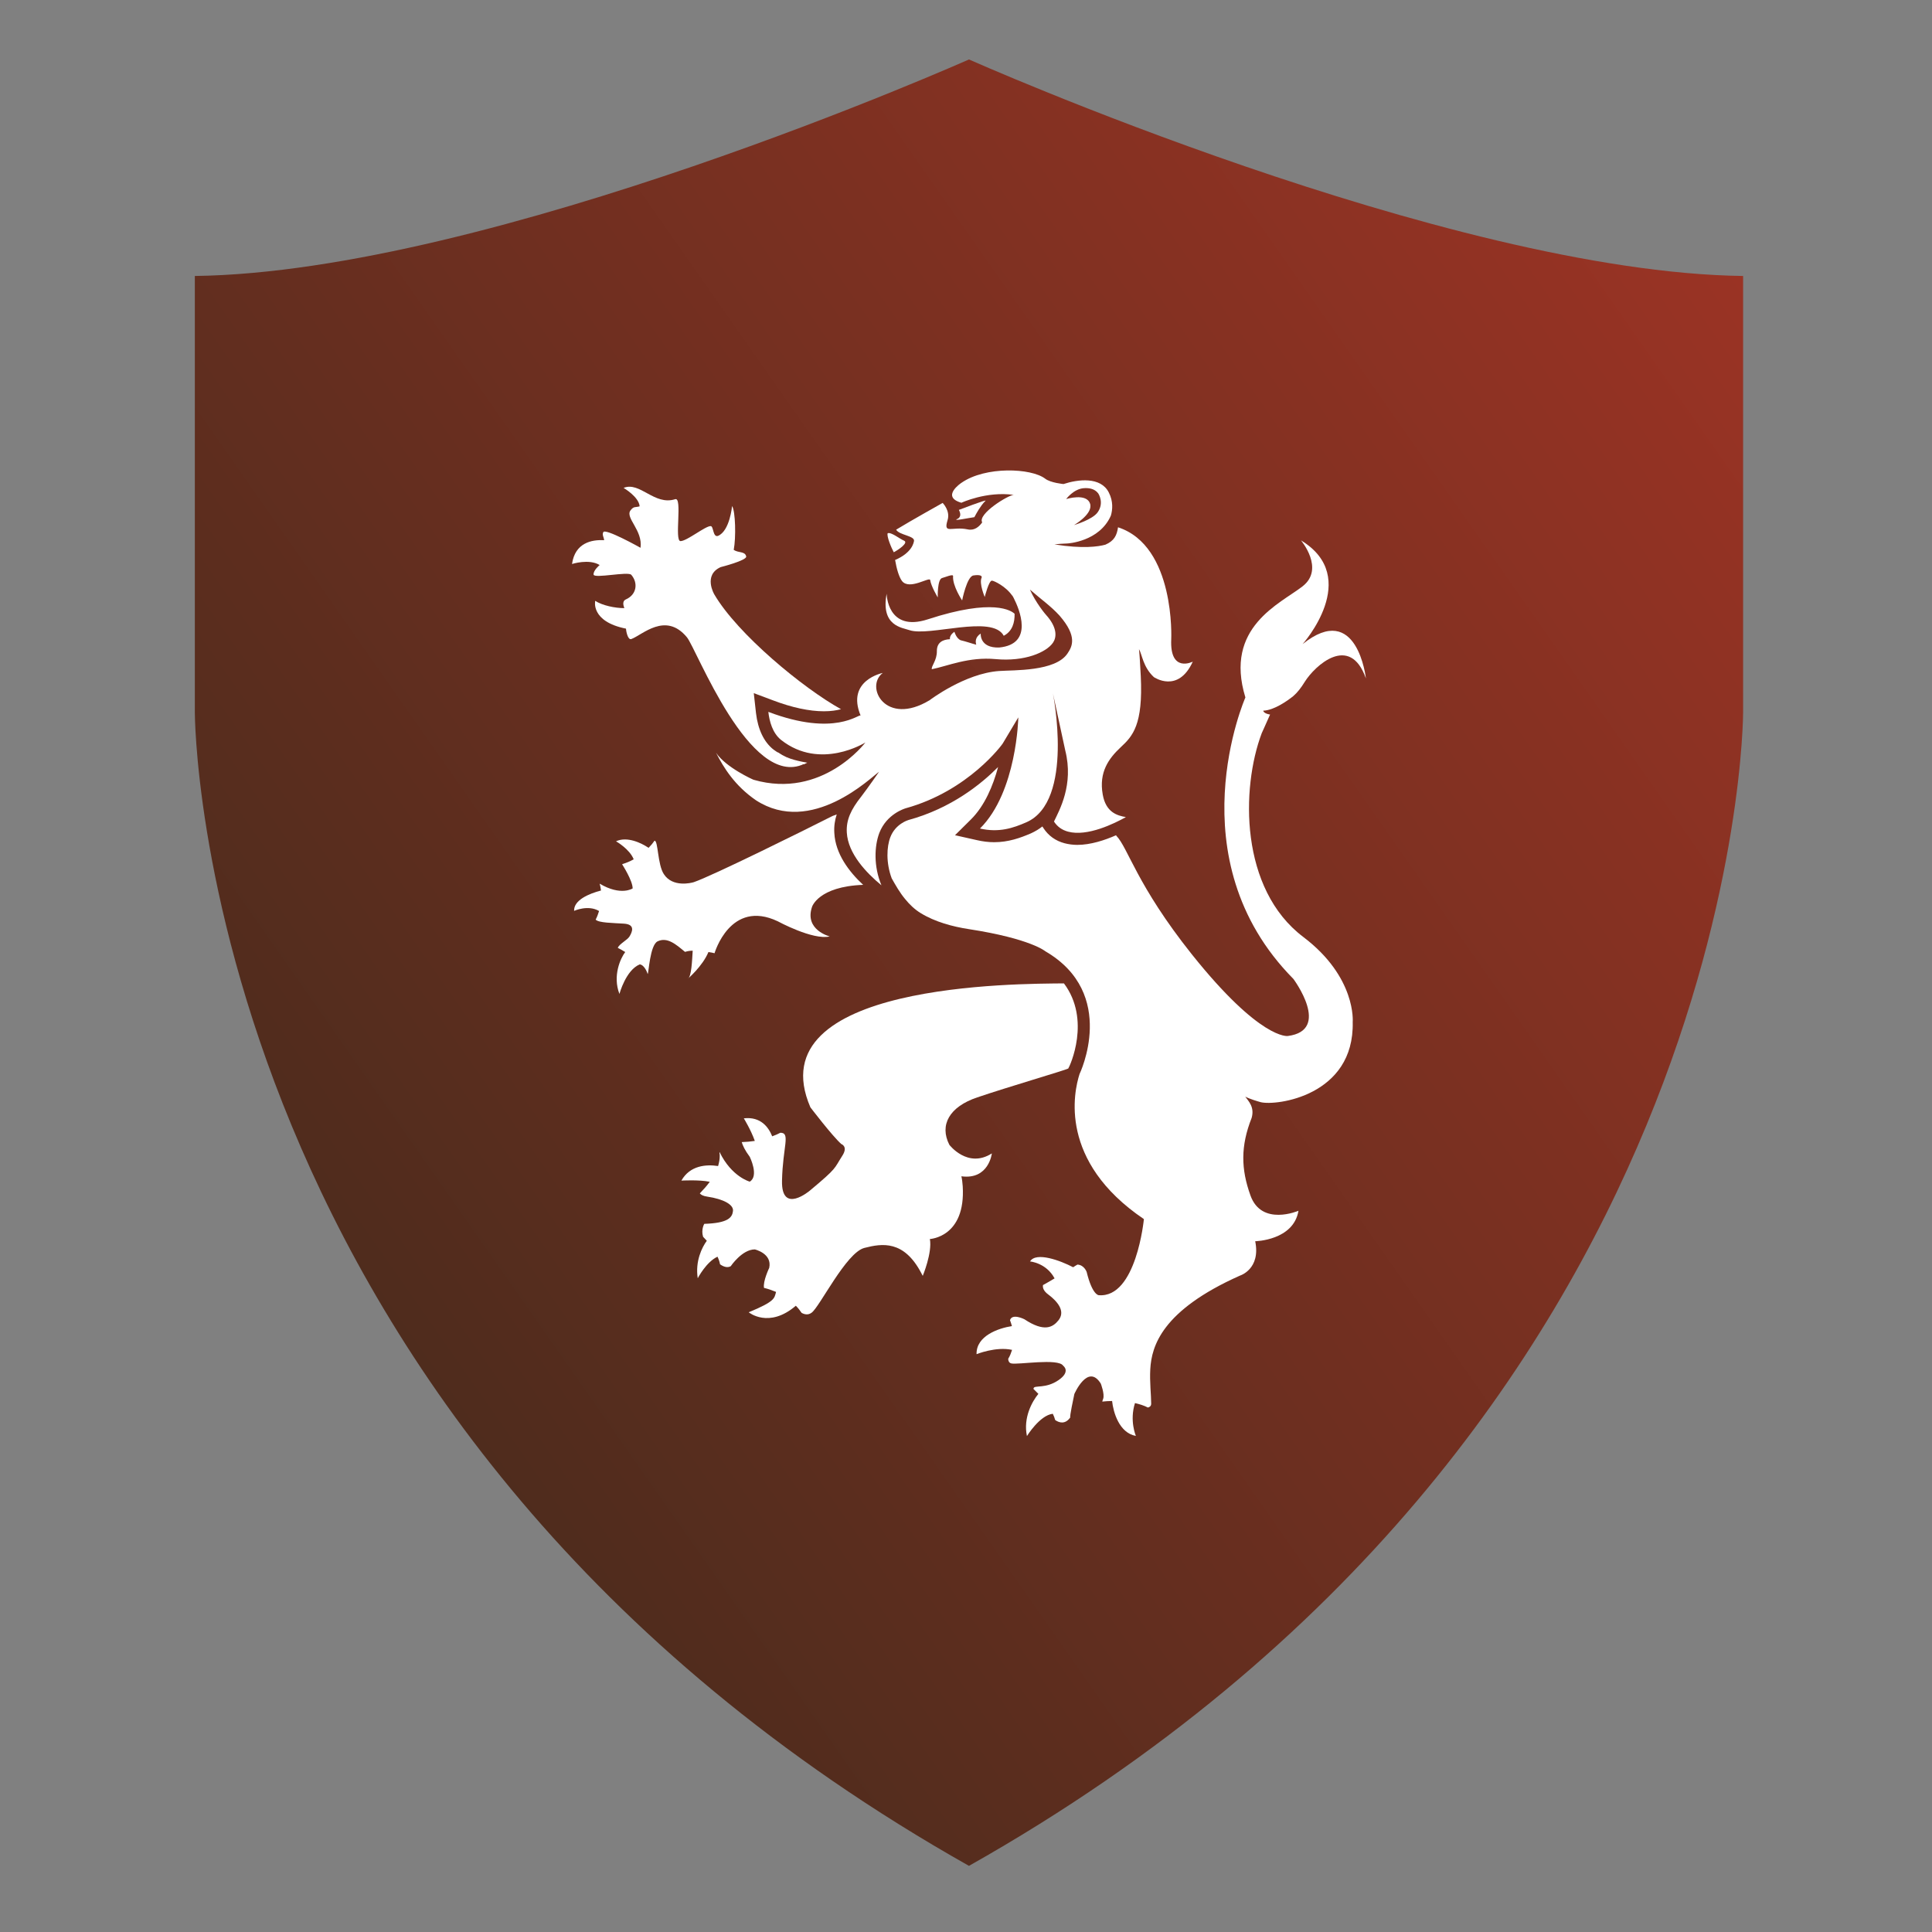 <?xml version="1.0" ?>
<svg xmlns="http://www.w3.org/2000/svg" baseProfile="tiny-ps" viewBox="0 0 130 130" overflow="visible" xml:space="preserve">
	<rect x="0" y="0" width="130" height="130" fill="#808080" stroke="none"/>
	<g>
		<linearGradient id="SVGID_1_" gradientUnits="userSpaceOnUse" x1="29.252" y1="80.236" x2="108.823" y2="24.52">
			<stop offset="0" style="stop-color:#4F2C1D"/>
			<stop offset="1" style="stop-color:#9A3324"/>
		</linearGradient>
		<path fill="url(#SVGID_1_)" d="M20.79,25.48v23.96c0,0.1,0.09,10.46,5.69,23.75c5.1,12.08,15.93,29.11,38.66,42.04   c43.84-24.93,44.35-65.38,44.35-65.79V25.48c-16.44-0.86-39.87-10.6-44.35-12.52C60.66,14.88,37.23,24.61,20.79,25.48z"/>
		<linearGradient id="SVGID_2_" gradientUnits="userSpaceOnUse" x1="22.644" y1="83.972" x2="116.882" y2="17.985">
			<stop offset="0" style="stop-color:#4F2C1D"/>
			<stop offset="1" style="stop-color:#9A3324"/>
		</linearGradient>
		<path fill="url(#SVGID_2_)" d="M65.2,4c0,0-32.13,14.31-52.09,14.57v29.38c0,0,0,48.22,52.09,77.6   c52.09-29.38,52.09-77.6,52.09-77.6V18.57C97.33,18.31,65.2,4,65.2,4z"/>
	</g>
	<g>
		<path fill="#FFFFFF" d="M51.7,47.9c0.07,0.63,0.28,1.43,0.86,1.89c2.64,2.08,5.67,0.17,5.67,0.17s-2.89,3.84-7.52,2.51   c-0.04-0.01-1.87-0.83-2.53-1.82c0.51,1,1.26,2.22,2.69,3.2c3.74,2.42,7.75-1.55,8.28-1.92c0,0-0.71,1.03-1.2,1.67   c-0.69,0.87-1.02,1.57-0.97,2.42c0.08,1.42,1.31,2.71,2.33,3.55c-0.53-1.27-0.48-2.63-0.14-3.53c0.5-1.28,1.71-1.63,1.76-1.65   c4.25-1.17,6.53-4.33,6.54-4.36l1.05-1.76c0,0-0.09,5.01-2.58,7.48c1.28,0.29,2.23-0.03,3.12-0.42c3.25-1.42,1.79-8.67,1.79-8.67   l0.83,3.84c0.58,2.31-0.4,4.02-0.76,4.78c0.23,0.35,0.54,0.57,0.95,0.68c1.3,0.35,3.12-0.55,3.89-0.98   c-0.59-0.1-1.35-0.32-1.56-1.52c-0.27-1.51,0.41-2.43,1.21-3.18c0.81-0.75,1.51-1.51,1.35-4.79c-0.05-0.91-0.08-1.47-0.12-1.81   c0.21,0.34,0.26,1.19,1,1.88c0,0,1.63,1.13,2.62-1.04c0,0-1.56,0.8-1.45-1.51c0,0,0.29-6.27-3.58-7.53   c-0.08,0.54-0.25,0.91-0.85,1.17c-0.47,0.13-1.53,0.29-3.43-0.02c0.25-0.03,0.52-0.05,0.84-0.06c0.06,0,2.19-0.12,2.96-1.88   c0.11-0.38,0.17-0.95-0.14-1.55c-0.54-1.08-2.08-0.89-3.05-0.57c0,0-0.87-0.08-1.23-0.36c-0.94-0.72-4.02-0.85-5.64,0.28   c0,0-1.41,0.93,0,1.34c0,0,1.68-0.79,3.53-0.53c-0.33-0.02-2.46,1.28-2.13,1.85c-0.21,0.3-0.53,0.57-0.98,0.47   c-1.05-0.22-1.65,0.36-1.35-0.62c0.2-0.63-0.33-1.16-0.33-1.16s-2.13,1.19-3.13,1.8c0.2,0.37,1.28,0.41,1.2,0.77   c-0.02,0.07-0.09,0.76-1.27,1.27c0.1,0.59,0.26,1.14,0.46,1.41c0.5,0.65,1.87-0.31,1.9-0.06c0.06,0.42,0.51,1.17,0.51,1.17   s-0.04-1.24,0.3-1.31c0.17-0.04,0.74-0.29,0.73-0.13c-0.05,0.66,0.61,1.64,0.61,1.64s0.32-1.62,0.76-1.68   c0.45-0.07,0.6,0.03,0.55,0.15c-0.18,0.39,0.21,1.3,0.21,1.3s0.28-1.13,0.49-1.1c0.14,0.01,0.93,0.38,1.36,1.01   c0-0.01,0-0.02,0-0.02c0,0,0.03,0.05,0.08,0.14c0.01,0.02,0.02,0.04,0.03,0.06c0.35,0.69,1.39,3.08-0.99,3.31   c-1.33,0.04-1.24-0.94-1.24-0.94c-0.4,0.26-0.35,0.59-0.3,0.75c-0.21-0.05-0.77-0.24-1.05-0.3c-0.3-0.13-0.42-0.57-0.42-0.57   c-0.32,0.22-0.31,0.44-0.3,0.5c-0.46,0.02-0.88,0.2-0.88,0.79c0.01,0.65-0.39,1.01-0.34,1.23c1.06-0.21,2.48-0.85,4.3-0.68   c1.94,0.18,3.4-0.45,3.85-1.1c0.24-0.35,0.3-0.94-0.33-1.72c-0.19-0.2-0.83-0.98-1.22-1.86c0.74,0.65,1.4,1.1,2,1.76   c1.22,1.41,0.84,2.08,0.53,2.54c-0.81,1.22-3.61,1.11-4.6,1.18c-2.3,0.16-4.66,1.95-4.67,1.96c-2.97,1.8-4.39-0.9-3.16-1.83   c0,0-2.48,0.49-1.49,2.87C57.81,48,56.21,49.61,51.7,47.9z M72.91,32.85c0.36-0.03,0.74,0.03,0.98,0.34   c0.03,0.04,0.42,0.64-0.03,1.28c-0.35,0.5-1.59,0.86-1.59,0.86s1.17-0.68,1.1-1.33c0-0.04-0.01-0.07-0.02-0.1   c-0.23-0.75-1.6-0.32-1.61-0.32C71.74,33.58,72.23,32.91,72.91,32.85z"/>
		<path fill="#FFFFFF" d="M60.83,36.38c-0.31-0.13-0.86-0.59-1.1-0.5c-0.08,0.2,0.24,0.97,0.41,1.28   C60.43,37.01,61.16,36.52,60.83,36.38z"/>
		<path fill="#FFFFFF" d="M61.19,42.4c1.33,0.46,5.58-1.07,6.35,0.38c0.59-0.31,0.74-0.9,0.73-1.48c-0.21-0.2-1.42-1.07-5.83,0.37   c-2.75,0.9-2.78-1.72-2.78-1.72C59.25,42.13,60.71,42.23,61.19,42.4z"/>
		<path fill="#FFFFFF" d="M52.24,50.57c0.04,0.03,0.08,0.05,0.11,0.08C52.32,50.63,52.28,50.6,52.24,50.57z"/>
		<g>
			<path fill="#FFFFFF" d="M71.59,66.17c-3.03,0.03-20.69-0.05-17.06,8.34c0,0,1.48,1.94,2.08,2.47c0,0,0.48,0.16,0.06,0.8    c-0.56,0.87-0.3,0.77-2.16,2.32c0,0-1.94,1.66-1.89-0.65c0.05-2.31,0.59-3.23-0.11-3.23c0,0,0,0,0,0    c-0.15,0.08-0.33,0.16-0.55,0.24c-0.24-0.6-0.76-1.34-1.91-1.21c0,0,0.48,0.78,0.74,1.52c-0.27,0.04-0.56,0.07-0.88,0.08    c0.06,0.21,0.21,0.55,0.54,0.99c0,0,0.64,1.29,0,1.67c0,0-1.22-0.32-2.03-1.99l-0.01,0.04c0.01,0.07,0.02,0.14,0.02,0.21    c0,0.23-0.04,0.45-0.11,0.69c-0.79-0.12-1.89-0.05-2.47,0.98c0,0,1.18-0.07,1.91,0.08c-0.19,0.26-0.41,0.51-0.67,0.78    c0.08,0.1,0.23,0.18,0.51,0.22c1.08,0.16,1.78,0.54,1.72,0.97c-0.05,0.43-0.32,0.81-1.93,0.86c0,0-0.23,0.38-0.08,0.87    c0.08,0.09,0.17,0.18,0.25,0.27c-0.32,0.43-0.79,1.37-0.61,2.52c0,0,0.57-1.1,1.33-1.45c0.08,0.17,0.14,0.34,0.17,0.51    c0.22,0.16,0.49,0.26,0.72,0.13c0,0,0.76-1.13,1.62-1.13c0,0,1.18,0.27,0.97,1.24c0,0-0.44,0.92-0.35,1.35    c0.27,0.06,0.54,0.16,0.81,0.27c-0.12,0.43-0.05,0.63-1.84,1.37c0,0,1.35,1.12,3.17-0.44c0.14,0.14,0.27,0.3,0.39,0.48    c0.2,0.11,0.44,0.16,0.67-0.01c0.54-0.38,2.32-4.04,3.55-4.36c1.2-0.31,2.66-0.53,3.83,1.69c0.03,0.06,0.07,0.13,0.1,0.19    c0,0,0.65-1.56,0.48-2.48c0,0,2.42-0.11,2.21-3.55c-0.02-0.24-0.04-0.46-0.09-0.67c1.85,0.25,2.05-1.54,2.05-1.54    c-1.63,1.04-2.86-0.58-2.86-0.58c-0.68-1.33,0-2.56,1.88-3.19c2.06-0.7,5.83-1.8,6.12-1.94C71.99,71.74,73.43,68.62,71.59,66.17z"/>
		</g>
		<path fill="#FFFFFF" d="M87.8,45.87c0.67-1.07,3.03-3.27,4.11-0.22c0,0-0.58-5.26-4.26-2.31c0,0,4.01-4.48-0.11-6.98   c0,0,1.62,1.91,0.11,3.09c-1.51,1.18-5.3,2.74-3.85,7.48c0,0-4.78,10.84,3.23,18.94c0,0,2.58,3.46-0.38,3.84   c0,0-1.83,0.29-6.45-5.49c-3.72-4.67-4.29-7.17-5.09-7.99l-0.01-0.03c-0.77,0.34-1.72,0.65-2.61,0.65c-0.3,0-0.59-0.04-0.86-0.11   c-0.6-0.16-1.08-0.5-1.42-1.02l-0.07-0.11c-0.23,0.18-0.48,0.33-0.76,0.46c-0.72,0.31-1.52,0.6-2.49,0.6   c-0.38,0-0.77-0.05-1.16-0.14l-1.47-0.33l1.07-1.06c0.93-0.92,1.49-2.27,1.83-3.53c-1.11,1.12-3.12,2.77-6.04,3.57   c-0.03,0.01-0.87,0.26-1.21,1.15c-0.25,0.64-0.3,1.73,0.09,2.77c0.27,0.48,0.55,0.97,0.9,1.39c0.3,0.37,0.64,0.7,1.05,0.95   c0.96,0.59,2.14,0.91,3.25,1.08c4.15,0.64,5.14,1.49,5.14,1.49c4.91,2.86,2.3,8.26,2.3,8.26c-0.39,1.21-1.42,5.87,4.33,9.76   c0,0-0.51,5.33-3.04,5.12c0,0-0.43,0-0.81-1.56c0,0-0.16-0.47-0.62-0.5c-0.09,0.05-0.19,0.11-0.29,0.18   c-0.86-0.45-2.5-1.06-2.9-0.39c0,0,1.09,0.09,1.65,1.14c-0.26,0.16-0.53,0.31-0.78,0.45c-0.03,0.18,0.04,0.4,0.35,0.63   c0.86,0.65,1.08,1.24,0.7,1.73c-0.38,0.48-0.96,0.83-2.3-0.06c0,0-0.82-0.42-0.97,0.06c0.05,0.13,0.09,0.26,0.13,0.4   c-0.9,0.14-2.41,0.65-2.38,1.89c0,0,1.3-0.53,2.39-0.29c-0.07,0.21-0.14,0.41-0.26,0.6c0,0.15,0.06,0.27,0.2,0.31   c0.43,0.11,3.18-0.37,3.5,0.16c0,0,0.54,0.38-0.32,0.97c-0.86,0.59-1.62,0.32-1.67,0.54c-0.01,0.02-0.01,0.03-0.01,0.05   c0.11,0.11,0.22,0.22,0.33,0.33c-0.42,0.51-1.03,1.6-0.77,2.84c0,0,0.86-1.4,1.74-1.5c0.07,0.14,0.12,0.27,0.16,0.42   c0.27,0.19,0.68,0.31,1.02-0.18c-0.02,0.01-0.05-0.06,0.27-1.57c0,0,0.91-2.1,1.78-0.7c0,0,0.27,0.7,0.16,1.02   c-0.03,0.09-0.06,0.15-0.06,0.19c0.2-0.02,0.42-0.04,0.66-0.04c0.08,0.76,0.48,2.15,1.6,2.35c0,0-0.44-1.02-0.06-2.21   c0.3,0.07,0.6,0.16,0.87,0.3c0.13-0.03,0.22-0.11,0.22-0.26c0-0.59-0.11-1.46-0.06-2.33c0.09-1.53,0.76-3.94,6.04-6.29   c0,0,1.4-0.43,1.02-2.31c0,0,2.58-0.05,2.91-2.05c0,0-2.48,1.07-3.23-1.03c-0.64-1.78-0.67-3.32,0.08-5.22   c0.21-0.74-0.22-1.13-0.43-1.43c0.3,0.16,0.82,0.31,1.03,0.37c1.04,0.27,6.32-0.42,6.2-5.39c0,0,0.26-3.01-3.32-5.72   c-4.28-3.23-4.2-10.01-2.8-13.72c0,0,0.19-0.41,0.56-1.25c-0.45-0.07-0.46-0.26-0.46-0.26c0.75-0.03,1.66-0.69,2.02-0.98   C87.3,46.6,87.54,46.29,87.8,45.87z"/>
		<path fill="#FFFFFF" d="M56.14,56.05c-0.03-0.46,0.04-0.87,0.16-1.25c-0.1,0.04-0.2,0.08-0.29,0.11c-1.89,0.96-8.09,4.03-9.33,4.45   c-0.16,0.05-1.42,0.37-2.01-0.54c-0.43-0.64-0.38-2.28-0.63-2.25c-0.1,0.15-0.24,0.32-0.4,0.48c-0.48-0.33-1.45-0.79-2.19-0.44   c0,0,0.91,0.51,1.19,1.21c-0.23,0.13-0.48,0.24-0.76,0.32c-0.01,0.03-0.01,0.03-0.01,0.03s0.7,1.08,0.7,1.61   c0,0-0.79,0.53-2.22-0.32c0.04,0.14,0.07,0.3,0.09,0.46c-0.8,0.21-1.84,0.64-1.81,1.37c0,0,0.94-0.43,1.68,0.01   c-0.06,0.19-0.13,0.39-0.23,0.58c0.21,0.22,1.15,0.22,1.9,0.27c0.81,0.05,0.54,0.59,0.38,0.86c-0.14,0.24-0.7,0.51-0.79,0.77   c0.15,0.07,0.32,0.17,0.5,0.28c-0.32,0.42-0.86,1.6-0.39,2.82c0,0,0.43-1.61,1.37-1.99c0.33,0.05,0.51,0.58,0.53,0.65   c0.07-0.05,0.15-1.95,0.67-2.2c0.65-0.31,1.24,0.21,1.83,0.7c0.01,0,0.02,0,0.02,0.01c0.15-0.05,0.33-0.08,0.51-0.08   c-0.04,0.64-0.08,1.77-0.33,1.89c0,0,0.99-0.84,1.39-1.8c0.24,0.04,0.41,0.08,0.41,0.08s1.06-3.66,4.25-2.15   c0,0,2.37,1.29,3.5,1.02c0,0-1.72-0.43-1.19-1.99c0,0,0.42-1.37,3.44-1.48C57.12,58.65,56.21,57.44,56.14,56.05z"/>
		<path fill="#FFFFFF" d="M52.24,50.57c-0.06-0.05-0.13-0.08-0.19-0.13c-0.65-0.51-1.05-1.36-1.18-2.45l-0.15-1.35L52,47.12   c1.29,0.49,2.45,0.74,3.44,0.74c0.48,0,0.85-0.06,1.15-0.14c-2.55-1.41-6.97-5.06-8.53-7.73c0,0-0.76-1.29,0.43-1.83   c0,0,1.78-0.45,1.72-0.72c-0.08-0.36-0.51-0.22-0.84-0.44c0.16-0.82,0.12-2.6-0.11-2.95c0,0-0.15,1.68-0.95,2.01   c-0.35,0.11-0.29-0.66-0.49-0.66c-0.36-0.01-1.6,1.01-2.03,1.01c-0.43,0,0.15-2.99-0.36-2.82c-1.4,0.45-2.37-1.21-3.47-0.76   c0,0,1.03,0.6,1.08,1.24c-0.29,0.09-0.39-0.03-0.62,0.28c-0.36,0.5,0.84,1.33,0.68,2.51c0,0-2.44-1.37-2.51-1.04   c-0.09,0.17,0.05,0.34,0.06,0.53c-0.83-0.05-1.96,0.17-2.16,1.6c0,0,1.14-0.37,1.86,0.07c0,0-0.43,0.35-0.41,0.64   c0.02,0.29,2.33-0.23,2.54,0.02c0.47,0.55,0.36,1.33-0.36,1.65c-0.32,0.14-0.12,0.53-0.11,0.59c-0.64,0-1.48-0.18-1.96-0.49   c0,0-0.33,1.39,2.07,1.87c0,0.1,0.11,0.79,0.36,0.7c0.74-0.27,2.3-1.86,3.74-0.12c0.65,0.78,4.23,10.23,7.87,8.53   c-0.61-0.15-1.19-0.41-1.73-0.78C52.32,50.63,52.28,50.6,52.24,50.57z"/>
		<path fill="#FFFFFF" d="M52.36,50.65c0.54,0.37,1.12,0.63,1.73,0.78c0.08-0.04,0.15-0.07,0.23-0.11   C53.93,51.25,53.04,51.11,52.36,50.65z"/>
		<path fill="#FFFFFF" d="M64.39,34.93c-0.29,0.15,0.85-0.09,1.17-0.13c0,0,0.01-0.02,0.03-0.05c0.04-0.08,0.14-0.26,0.27-0.47   c0.13-0.2,0.28-0.42,0.45-0.58c0.14-0.13-1.79,0.61-1.79,0.61C64.79,34.82,64.39,34.93,64.39,34.93z"/>
	</g>
</svg>